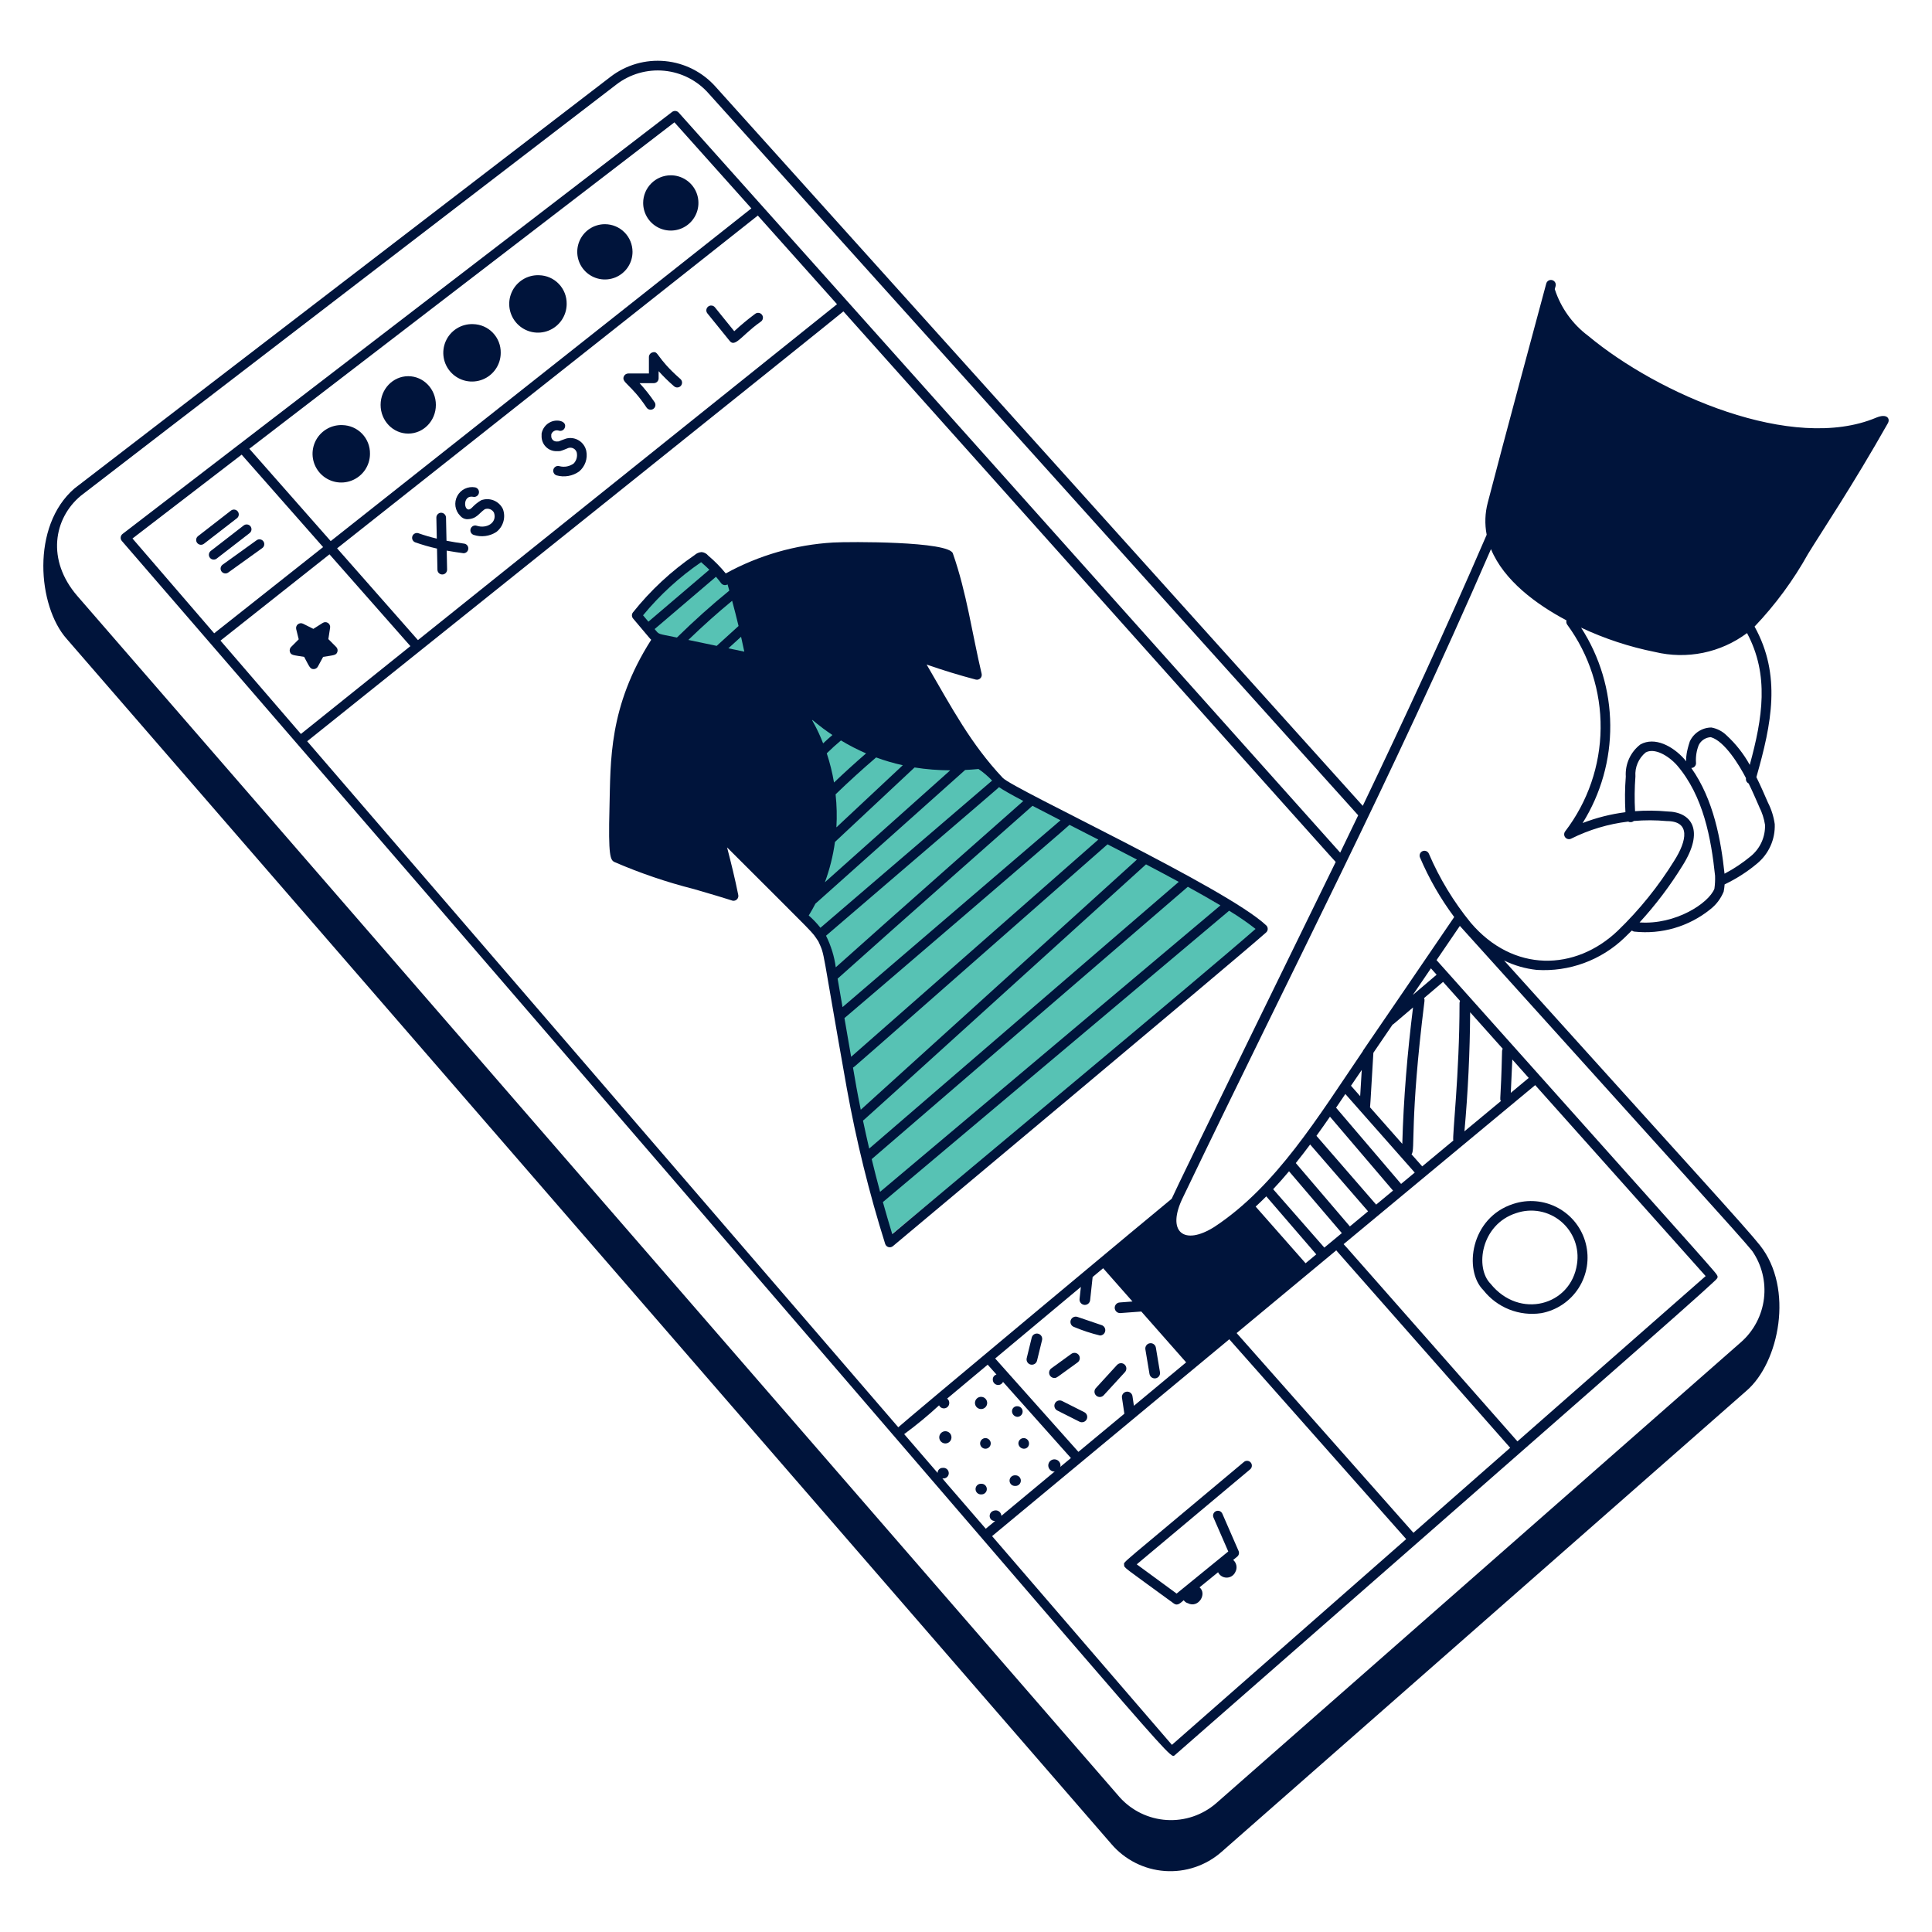 <svg width="120" height="120" viewBox="0 0 120 120" fill="none" xmlns="http://www.w3.org/2000/svg">
<path d="M40.875 39.75L39.75 38.25C39.75 37.65 42.25 35.5 43.5 34.5L45.375 36.375L62.625 48.75C69.225 52.35 75.875 56.25 78.375 57.75L55.125 76.875C54 74.25 51.75 61.125 51.75 59.625C51.75 58.425 50.5 57.125 49.875 56.625L40.875 39.75Z" fill="#57c2b4"/>
<path d="M69 78.375L72.75 75C72.375 75.75 72.75 76.688 73.125 76.875C74.034 77.33 75 77.625 77.625 75L80.625 78.75L74.25 84L69 78.375Z" fill="#57c2b4"/>
<path d="M116.534 25.942C111.35 28.124 103.003 24.491 98.642 20.858C97.668 20.129 96.944 19.116 96.569 17.959L96.621 17.767C96.642 17.69 96.631 17.608 96.591 17.539C96.552 17.47 96.486 17.419 96.409 17.399C96.332 17.378 96.25 17.389 96.181 17.428C96.112 17.468 96.062 17.534 96.041 17.61C95.469 19.744 93.378 27.47 92.409 31.214C92.235 31.867 92.211 32.551 92.34 33.215C89.75 39.212 87.211 44.691 84.644 50.052L44.464 5.407C43.657 4.489 42.531 3.913 41.315 3.796C40.099 3.678 38.884 4.028 37.916 4.774C15.87 21.693 4.665 30.3 4.628 30.336C1.909 32.681 2.348 37.656 4.135 39.672L69.034 114.54C69.448 115.024 69.954 115.42 70.523 115.707C71.091 115.994 71.711 116.165 72.347 116.211C72.982 116.257 73.62 116.176 74.223 115.973C74.827 115.771 75.385 115.451 75.864 115.031L108.48 86.381C110.511 84.63 111.44 80.021 109.31 77.344C108.379 76.175 105.298 72.835 93.422 59.659C94.061 59.971 94.749 60.168 95.455 60.243C96.451 60.305 97.449 60.16 98.386 59.816C99.323 59.472 100.179 58.938 100.898 58.246C101.558 57.617 101.243 57.83 101.513 57.864C102.351 57.955 103.199 57.879 104.008 57.642C104.817 57.404 105.571 57.01 106.227 56.48C106.597 56.193 106.884 55.814 107.06 55.38C107.089 55.231 107.109 55.081 107.12 54.93C107.842 54.587 108.519 54.154 109.132 53.641C109.492 53.344 109.779 52.968 109.97 52.542C110.161 52.117 110.25 51.652 110.232 51.186C110.167 50.721 110.025 50.271 109.812 49.853C109.582 49.324 109.349 48.788 109.092 48.269C110.041 44.946 110.652 41.933 108.979 38.918C110.272 37.559 111.389 36.042 112.301 34.403C113.18 32.967 115.061 30.177 117.259 26.287C117.415 26.008 117.213 25.66 116.534 25.942ZM108.149 83.353L75.536 112.005C74.689 112.739 73.589 113.111 72.471 113.043C71.352 112.975 70.306 112.471 69.554 111.64L4.8 37.013C2.873 34.78 3.335 32.199 5.017 30.794C5.366 30.502 37.956 5.503 38.282 5.251C39.13 4.598 40.194 4.292 41.259 4.395C42.325 4.498 43.311 5.003 44.017 5.807L84.36 50.64L83.242 52.959L42.152 6.991C42.102 6.934 42.032 6.899 41.956 6.892C41.881 6.885 41.806 6.907 41.745 6.953L7.612 33.164C7.58 33.189 7.553 33.22 7.533 33.256C7.513 33.292 7.5 33.331 7.496 33.371C7.492 33.412 7.496 33.453 7.508 33.492C7.52 33.531 7.541 33.567 7.567 33.598C63.527 98.308 71.321 107.746 72.642 108.914C72.865 109.112 72.904 109.073 72.959 109.025C98.923 86.3 104.966 80.993 106.319 79.731C106.778 79.302 106.811 79.367 106.373 78.855C105.469 77.796 102.016 73.964 89.226 59.635L90.674 57.509C104.615 72.977 107.982 76.661 108.831 77.698C109.428 78.561 109.689 79.613 109.563 80.655C109.437 81.697 108.935 82.657 108.149 83.353ZM76.353 83.186L87.341 95.596L72.79 108.376L61.62 95.411C74.682 84.567 76.254 83.272 76.353 83.186ZM76.347 83.181L76.353 83.186C76.331 83.203 76.265 83.254 76.347 83.181ZM87.872 72.831L87.024 73.535L82.986 68.802C83.18 68.516 83.372 68.231 83.562 67.95L87.872 72.831ZM83.912 67.438L84.581 66.456L84.483 68.084L83.912 67.438ZM93.23 68.383L90.959 70.269C91.18 67.821 91.298 65.371 91.313 62.873L93.337 65.139C93.309 65.185 93.295 65.237 93.296 65.291C93.222 68.426 93.128 68.267 93.228 68.383H93.23ZM95.354 67.399L105.941 79.26L94.251 89.526C83.349 77.152 83.515 77.329 83.454 77.277L95.354 67.399ZM93.838 67.879L93.932 65.808L94.952 66.952L93.838 67.879ZM90.654 62.321C90.654 66.733 90.191 70.631 90.268 70.841L88.336 72.446L87.672 71.695C87.924 71.436 87.536 69.734 88.476 62.186C88.487 62.12 88.479 62.053 88.453 61.991L89.632 60.987L90.686 62.168C90.664 62.216 90.653 62.267 90.653 62.32L90.654 62.321ZM87.751 61.8L88.878 60.145L89.23 60.541L87.751 61.8ZM87.766 62.575C87.415 65.399 87.176 68.224 87.099 71.048L85.087 68.768C85.112 68.703 85.092 68.91 85.303 65.391L86.493 63.644C86.553 63.616 86.489 63.659 87.766 62.575ZM86.523 73.951L85.475 74.82L81.767 70.548C82.054 70.151 82.334 69.755 82.607 69.359L86.523 73.951ZM84.973 75.237L83.844 76.175L80.484 72.24C80.79 71.861 81.085 71.475 81.375 71.087L84.973 75.237ZM83.344 76.591L82.257 77.491L79.078 73.863C79.418 73.503 79.746 73.129 80.064 72.751L83.344 76.591ZM81.756 77.911L81.092 78.463L77.991 74.944C78.215 74.737 78.435 74.525 78.651 74.308L81.756 77.911ZM83 77.659C83.036 77.719 82.481 77.078 93.8 89.925L87.791 95.205L76.809 82.8L83 77.659ZM58.566 91.172C58.523 91.169 58.481 91.175 58.441 91.19C58.401 91.204 58.364 91.227 58.333 91.256C58.303 91.285 58.278 91.321 58.261 91.36C58.245 91.399 58.236 91.441 58.236 91.484L56.16 89.076C56.915 88.521 57.639 87.924 58.328 87.288C58.36 87.356 58.415 87.411 58.483 87.444C58.551 87.477 58.628 87.486 58.701 87.469C58.775 87.452 58.84 87.411 58.888 87.352C58.935 87.293 58.96 87.22 58.96 87.144C58.963 87.091 58.952 87.038 58.929 86.99C58.906 86.943 58.871 86.901 58.828 86.87L61.347 84.763L61.893 85.374C61.824 85.393 61.764 85.435 61.722 85.493C61.681 85.55 61.66 85.621 61.665 85.692C61.665 85.768 61.691 85.841 61.739 85.9C61.786 85.959 61.853 85.999 61.927 86.016C62.001 86.032 62.078 86.022 62.146 85.989C62.213 85.955 62.268 85.9 62.3 85.831L66.516 90.561L62.196 94.152V94.143C62.19 94.057 62.154 93.976 62.093 93.915C62.032 93.855 61.952 93.818 61.866 93.812C61.352 93.812 61.344 94.472 61.809 94.472L61.227 94.952C58.317 91.575 58.505 91.828 58.565 91.828C58.611 91.833 58.657 91.828 58.701 91.814C58.745 91.8 58.786 91.776 58.82 91.746C58.855 91.715 58.882 91.677 58.901 91.635C58.92 91.593 58.93 91.547 58.93 91.501C58.93 91.454 58.92 91.409 58.901 91.366C58.883 91.324 58.855 91.286 58.821 91.255C58.787 91.224 58.746 91.201 58.702 91.186C58.658 91.172 58.612 91.167 58.566 91.172ZM70.429 87.316L70.342 86.733C70.338 86.689 70.324 86.646 70.302 86.607C70.281 86.568 70.251 86.534 70.216 86.507C70.181 86.479 70.14 86.46 70.097 86.448C70.054 86.437 70.009 86.435 69.965 86.441C69.921 86.448 69.879 86.463 69.841 86.487C69.803 86.51 69.77 86.541 69.745 86.577C69.719 86.613 69.701 86.654 69.691 86.698C69.682 86.741 69.681 86.786 69.69 86.83L69.836 87.808L66.982 90.178L61.812 84.378L67.135 79.932L67.053 80.684C67.044 80.771 67.07 80.858 67.124 80.926C67.179 80.995 67.259 81.038 67.346 81.048C67.433 81.057 67.52 81.032 67.589 80.977C67.657 80.922 67.701 80.842 67.71 80.755L67.859 79.375C67.868 79.296 67.771 79.398 68.519 78.772L70.341 80.838L69.555 80.898C69.468 80.901 69.385 80.939 69.326 81.003C69.266 81.067 69.234 81.152 69.237 81.24C69.241 81.327 69.278 81.41 69.343 81.47C69.407 81.529 69.492 81.561 69.579 81.558C69.606 81.558 70.863 81.464 70.889 81.461L73.673 84.619L70.429 87.316ZM55.794 88.65L19.08 46.041C23.476 42.518 52.271 19.468 52.385 19.341C84.385 55.137 82.906 53.493 82.966 53.531C81.901 55.728 73.084 73.721 72.776 74.457C72.72 74.48 55.846 88.56 55.794 88.65ZM20.541 33.609L15.487 27.873L41.89 7.598L46.669 12.943L20.541 33.609ZM47.069 13.389L51.989 18.895C51.929 18.938 50.399 20.168 25.959 39.758L20.938 34.058L47.069 13.389ZM20.069 33.981L13.303 39.335L8.229 33.447L15.009 28.239L20.069 33.981ZM20.466 34.431L25.491 40.132L18.691 45.588L13.695 39.79L20.466 34.431ZM100.481 57.811C97.841 60.325 93.99 60.418 91.349 57.312C90.288 56.012 89.413 54.57 88.751 53.027C88.721 52.954 88.662 52.896 88.589 52.865C88.515 52.835 88.432 52.835 88.359 52.866C88.285 52.897 88.227 52.955 88.197 53.029C88.167 53.102 88.167 53.185 88.198 53.258C88.757 54.572 89.47 55.814 90.323 56.959C84.159 66.007 84.669 65.219 84.654 65.28C81.871 69.367 79.276 73.664 75.439 76.196C73.523 77.415 72.407 76.509 73.493 74.336C80.349 60.042 86.333 48.566 92.608 34.107C93.41 36.06 95.428 37.542 97.298 38.534C97.285 38.579 97.282 38.626 97.29 38.672C97.298 38.718 97.317 38.762 97.344 38.8C98.713 40.666 99.441 42.926 99.417 45.241C99.394 47.556 98.621 49.801 97.215 51.639C97.174 51.693 97.152 51.76 97.153 51.828C97.154 51.895 97.179 51.961 97.222 52.013C97.265 52.065 97.325 52.102 97.391 52.115C97.458 52.13 97.527 52.12 97.588 52.09C98.698 51.536 99.895 51.177 101.128 51.03C101.183 51.06 101.245 51.072 101.308 51.065C101.37 51.059 101.429 51.034 101.477 50.993C102.159 50.933 102.845 50.935 103.527 50.999C105.01 50.999 104.782 52.208 103.996 53.45C103.011 55.044 101.83 56.51 100.481 57.811ZM106.481 55.21C106.121 56.11 104.058 57.452 101.837 57.293C102.835 56.206 103.726 55.027 104.501 53.771C105.889 51.578 105.075 50.428 103.553 50.401C102.889 50.339 102.221 50.333 101.556 50.384C101.517 49.665 101.524 48.943 101.579 48.224C101.558 47.943 101.605 47.661 101.716 47.403C101.827 47.143 101.998 46.915 102.216 46.736C102.756 46.44 103.603 46.912 104.156 47.526C105.808 49.446 106.282 52.09 106.526 54.395C106.536 54.668 106.522 54.94 106.484 55.21H106.481ZM109.265 50.11C109.445 50.462 109.568 50.84 109.629 51.23C109.641 51.6 109.568 51.967 109.416 52.304C109.264 52.642 109.036 52.939 108.751 53.175C108.245 53.595 107.696 53.961 107.114 54.267C106.891 52.201 106.445 49.669 105.049 47.701C105.092 47.7 105.135 47.69 105.173 47.672C105.212 47.653 105.247 47.626 105.274 47.593C105.302 47.56 105.322 47.521 105.333 47.48C105.344 47.438 105.347 47.394 105.34 47.352C105.318 46.987 105.376 46.621 105.51 46.281C105.579 46.139 105.686 46.018 105.818 45.931C105.951 45.844 106.104 45.794 106.262 45.787C107.118 46.027 108.042 47.543 108.447 48.332C108.434 48.398 108.443 48.465 108.473 48.525C108.502 48.585 108.551 48.633 108.611 48.662C108.84 49.125 109.051 49.611 109.267 50.108L109.265 50.11ZM108.679 47.505C108.3 46.82 107.813 46.201 107.236 45.671C106.979 45.419 106.652 45.251 106.298 45.187C106.016 45.188 105.739 45.271 105.502 45.424C105.264 45.577 105.075 45.795 104.957 46.052C104.537 47.317 104.881 47.454 104.606 47.135C103.891 46.34 102.785 45.747 101.893 46.235C101.588 46.467 101.345 46.771 101.186 47.12C101.027 47.469 100.957 47.852 100.981 48.234C100.923 48.971 100.916 49.71 100.958 50.447C100.049 50.564 99.156 50.79 98.3 51.12C99.438 49.297 100.033 47.187 100.016 45.038C99.999 42.889 99.371 40.789 98.204 38.984C99.667 39.671 101.207 40.179 102.792 40.495C103.773 40.732 104.794 40.749 105.783 40.547C106.771 40.344 107.703 39.926 108.511 39.322C109.904 41.926 109.479 44.591 108.682 47.503L108.679 47.505Z" fill="#00143B"/>
<path d="M69.82 97.19C69.827 97.398 69.734 97.275 72.914 99.6C73.141 99.767 73.334 99.551 73.524 99.393C73.583 99.483 73.673 99.549 73.778 99.578C74.43 99.914 74.993 98.996 74.505 98.593L75.657 97.655C75.705 97.756 75.782 97.841 75.877 97.9C75.972 97.96 76.083 97.99 76.195 97.989C76.307 97.988 76.417 97.955 76.511 97.894C76.605 97.833 76.68 97.746 76.727 97.644C76.795 97.523 76.819 97.382 76.795 97.244C76.772 97.107 76.701 96.982 76.596 96.89L76.845 96.686C76.896 96.645 76.932 96.588 76.948 96.524C76.963 96.461 76.957 96.394 76.931 96.334L75.921 94.016C75.889 93.943 75.829 93.885 75.755 93.856C75.681 93.827 75.599 93.829 75.526 93.861C75.453 93.892 75.395 93.952 75.366 94.026C75.337 94.1 75.339 94.183 75.371 94.256L76.29 96.365L73.081 98.98L70.605 97.164L77.641 91.269C77.673 91.245 77.699 91.214 77.718 91.179C77.738 91.143 77.75 91.105 77.754 91.065C77.758 91.025 77.755 90.984 77.743 90.946C77.731 90.907 77.712 90.871 77.686 90.841C77.66 90.81 77.628 90.784 77.592 90.766C77.557 90.748 77.517 90.737 77.477 90.734C77.437 90.731 77.397 90.737 77.359 90.749C77.321 90.763 77.286 90.783 77.256 90.81C69.348 97.449 69.813 96.971 69.82 97.19Z" fill="#00143B"/>
<path d="M61.207 89.983C61.295 89.983 61.379 89.948 61.44 89.886C61.502 89.825 61.537 89.74 61.537 89.653C61.537 89.566 61.502 89.481 61.44 89.42C61.379 89.358 61.295 89.323 61.207 89.323C61.12 89.323 61.036 89.358 60.974 89.42C60.912 89.481 60.877 89.566 60.877 89.653C60.877 89.74 60.912 89.825 60.974 89.886C61.036 89.948 61.12 89.983 61.207 89.983Z" fill="#00143B"/>
<path d="M63.254 89.653C63.259 89.739 63.296 89.82 63.356 89.88C63.417 89.941 63.498 89.978 63.584 89.983C63.628 89.986 63.672 89.979 63.713 89.963C63.754 89.948 63.792 89.923 63.823 89.892C63.854 89.861 63.878 89.824 63.894 89.782C63.91 89.741 63.916 89.697 63.914 89.653C63.914 89.61 63.905 89.567 63.889 89.527C63.872 89.487 63.848 89.45 63.817 89.42C63.786 89.389 63.75 89.365 63.71 89.348C63.67 89.332 63.627 89.323 63.584 89.323C63.54 89.323 63.497 89.332 63.457 89.348C63.417 89.365 63.381 89.389 63.35 89.42C63.32 89.45 63.295 89.487 63.279 89.527C63.262 89.567 63.254 89.61 63.254 89.653Z" fill="#00143B"/>
<path d="M60.943 92.82C60.988 92.823 61.033 92.816 61.076 92.801C61.118 92.785 61.157 92.761 61.19 92.731C61.222 92.7 61.249 92.662 61.267 92.621C61.284 92.579 61.294 92.535 61.294 92.49C61.294 92.445 61.284 92.4 61.267 92.359C61.249 92.317 61.222 92.28 61.19 92.249C61.157 92.218 61.118 92.194 61.076 92.179C61.033 92.164 60.988 92.157 60.943 92.16C60.898 92.157 60.853 92.164 60.811 92.179C60.768 92.194 60.73 92.218 60.697 92.249C60.664 92.28 60.638 92.317 60.62 92.359C60.602 92.4 60.593 92.445 60.593 92.49C60.593 92.535 60.602 92.579 60.62 92.621C60.638 92.662 60.664 92.7 60.697 92.731C60.73 92.761 60.768 92.785 60.811 92.801C60.853 92.816 60.898 92.823 60.943 92.82Z" fill="#00143B"/>
<path d="M63.056 92.294C63.101 92.297 63.146 92.291 63.188 92.275C63.231 92.26 63.269 92.236 63.302 92.205C63.335 92.174 63.361 92.137 63.379 92.096C63.397 92.054 63.406 92.01 63.406 91.964C63.406 91.919 63.397 91.875 63.379 91.833C63.361 91.792 63.335 91.755 63.302 91.724C63.269 91.693 63.231 91.669 63.188 91.654C63.146 91.638 63.101 91.632 63.056 91.634C63.011 91.632 62.966 91.638 62.923 91.654C62.881 91.669 62.842 91.693 62.809 91.724C62.776 91.755 62.75 91.792 62.732 91.833C62.714 91.875 62.705 91.919 62.705 91.964C62.705 92.01 62.714 92.054 62.732 92.096C62.75 92.137 62.776 92.174 62.809 92.205C62.842 92.236 62.881 92.26 62.923 92.275C62.966 92.291 63.011 92.297 63.056 92.294Z" fill="#00143B"/>
<path d="M63.188 88.003C63.231 88.003 63.274 87.994 63.314 87.978C63.354 87.961 63.39 87.937 63.421 87.906C63.452 87.875 63.476 87.839 63.493 87.799C63.509 87.759 63.518 87.716 63.518 87.673C63.518 87.629 63.509 87.586 63.493 87.546C63.476 87.506 63.452 87.47 63.421 87.439C63.39 87.409 63.354 87.384 63.314 87.368C63.274 87.351 63.231 87.343 63.188 87.343C63.144 87.34 63.1 87.347 63.058 87.362C63.017 87.378 62.98 87.402 62.949 87.433C62.917 87.465 62.893 87.502 62.877 87.543C62.862 87.585 62.855 87.629 62.858 87.673C62.863 87.758 62.9 87.839 62.961 87.9C63.021 87.96 63.102 87.997 63.188 88.003Z" fill="#00143B"/>
<path d="M21.263 26.404C20.908 26.39 20.557 26.483 20.255 26.671C19.953 26.859 19.713 27.133 19.568 27.457C19.423 27.782 19.378 28.142 19.439 28.493C19.5 28.843 19.665 29.167 19.911 29.424C20.158 29.68 20.476 29.856 20.823 29.931C21.171 30.005 21.533 29.974 21.863 29.84C22.193 29.707 22.476 29.479 22.675 29.184C22.874 28.889 22.98 28.542 22.98 28.186C22.988 27.722 22.812 27.274 22.491 26.94C22.169 26.605 21.727 26.413 21.263 26.404Z" fill="#00143B"/>
<path d="M25.357 26.931C26.305 26.931 27.073 26.133 27.073 25.149C27.073 24.164 26.305 23.366 25.357 23.366C24.408 23.366 23.64 24.164 23.64 25.149C23.64 26.133 24.408 26.931 25.357 26.931Z" fill="#00143B"/>
<path d="M29.384 20.132C29.029 20.118 28.678 20.211 28.375 20.399C28.073 20.587 27.834 20.861 27.689 21.185C27.544 21.51 27.499 21.87 27.56 22.221C27.621 22.571 27.785 22.895 28.032 23.151C28.279 23.408 28.597 23.584 28.944 23.659C29.292 23.733 29.654 23.702 29.984 23.569C30.314 23.436 30.597 23.207 30.796 22.912C30.995 22.617 31.101 22.27 31.101 21.914C31.109 21.45 30.933 21.002 30.611 20.668C30.29 20.333 29.848 20.141 29.384 20.132Z" fill="#00143B"/>
<path d="M33.48 17.095C33.124 17.081 32.773 17.174 32.471 17.362C32.169 17.55 31.93 17.823 31.785 18.148C31.639 18.473 31.594 18.833 31.655 19.184C31.717 19.534 31.881 19.858 32.128 20.114C32.374 20.371 32.692 20.547 33.04 20.622C33.388 20.696 33.75 20.665 34.08 20.532C34.41 20.398 34.692 20.17 34.891 19.875C35.09 19.58 35.197 19.233 35.197 18.877C35.205 18.413 35.029 17.965 34.707 17.631C34.385 17.296 33.944 17.104 33.48 17.095Z" fill="#00143B"/>
<path d="M37.571 13.925C37.231 13.925 36.899 14.026 36.617 14.215C36.335 14.403 36.115 14.671 35.985 14.985C35.855 15.299 35.821 15.644 35.887 15.977C35.953 16.31 36.117 16.616 36.357 16.856C36.597 17.096 36.903 17.259 37.236 17.326C37.569 17.392 37.914 17.358 38.228 17.228C38.541 17.098 38.809 16.878 38.998 16.596C39.187 16.313 39.287 15.981 39.287 15.642C39.287 15.187 39.106 14.75 38.785 14.428C38.463 14.106 38.026 13.925 37.571 13.925Z" fill="#00143B"/>
<path d="M39.948 12.605C39.948 12.944 40.049 13.276 40.237 13.559C40.426 13.841 40.694 14.061 41.008 14.191C41.321 14.321 41.666 14.355 41.999 14.288C42.333 14.222 42.638 14.059 42.878 13.819C43.118 13.579 43.282 13.273 43.348 12.94C43.414 12.607 43.38 12.261 43.251 11.948C43.121 11.634 42.901 11.366 42.618 11.178C42.336 10.989 42.004 10.888 41.665 10.888C41.209 10.888 40.773 11.069 40.451 11.391C40.129 11.713 39.948 12.149 39.948 12.605Z" fill="#00143B"/>
<path d="M27.17 35.389C27.171 35.468 27.204 35.544 27.262 35.599C27.319 35.654 27.396 35.684 27.476 35.682C27.555 35.681 27.631 35.648 27.686 35.59C27.741 35.533 27.771 35.456 27.77 35.377L27.746 34.2C27.944 34.237 28.729 34.362 28.79 34.362C28.866 34.362 28.939 34.333 28.994 34.281C29.049 34.229 29.082 34.158 29.087 34.082C29.092 34.007 29.068 33.932 29.021 33.873C28.973 33.815 28.905 33.776 28.83 33.766C28.443 33.713 28.078 33.654 27.733 33.586L27.703 32.141C27.699 32.062 27.665 31.988 27.608 31.933C27.552 31.878 27.476 31.848 27.397 31.847C27.318 31.848 27.242 31.881 27.187 31.939C27.132 31.996 27.102 32.073 27.103 32.152L27.13 33.455C26.743 33.363 26.361 33.251 25.986 33.119C25.912 33.096 25.832 33.102 25.763 33.137C25.693 33.171 25.64 33.231 25.614 33.304C25.588 33.377 25.591 33.457 25.623 33.528C25.655 33.599 25.712 33.654 25.784 33.683C26.229 33.84 26.683 33.971 27.143 34.074L27.17 35.389Z" fill="#00143B"/>
<path d="M28.988 32.249C29.603 32.249 29.73 31.893 30.11 31.629C30.215 31.588 30.332 31.588 30.438 31.628C30.544 31.669 30.632 31.746 30.684 31.847C30.892 32.472 30.223 32.856 29.611 32.655C29.574 32.642 29.534 32.638 29.495 32.64C29.456 32.643 29.417 32.654 29.382 32.671C29.347 32.689 29.315 32.713 29.29 32.743C29.264 32.773 29.244 32.807 29.232 32.845C29.219 32.882 29.214 32.922 29.217 32.961C29.22 33 29.23 33.039 29.248 33.074C29.266 33.109 29.29 33.141 29.32 33.166C29.349 33.192 29.384 33.212 29.422 33.224C29.654 33.301 29.901 33.324 30.144 33.293C30.387 33.262 30.62 33.177 30.826 33.044C31.038 32.882 31.192 32.656 31.265 32.399C31.34 32.143 31.329 31.87 31.237 31.619C31.121 31.375 30.917 31.184 30.666 31.082C30.416 30.981 30.136 30.978 29.883 31.073C29.668 31.2 29.473 31.358 29.305 31.541C28.825 32.014 28.648 30.719 29.391 30.859C29.469 30.875 29.55 30.859 29.616 30.815C29.683 30.771 29.729 30.703 29.745 30.625C29.761 30.547 29.745 30.466 29.701 30.4C29.657 30.333 29.589 30.287 29.511 30.271C29.292 30.231 29.067 30.262 28.867 30.359C28.667 30.457 28.503 30.615 28.4 30.812C28.296 31.008 28.258 31.233 28.29 31.453C28.323 31.672 28.425 31.876 28.581 32.034C28.631 32.095 28.693 32.146 28.763 32.183C28.833 32.22 28.91 32.243 28.988 32.249Z" fill="#00143B"/>
<path d="M34.6 28.023C34.798 28.023 34.766 28.051 35.309 27.822C35.415 27.791 35.528 27.804 35.624 27.857C35.72 27.909 35.791 27.998 35.822 28.103C35.849 28.224 35.846 28.349 35.814 28.469C35.781 28.588 35.719 28.697 35.634 28.787C35.51 28.878 35.367 28.94 35.216 28.97C35.065 28.999 34.91 28.995 34.76 28.958C34.723 28.945 34.683 28.939 34.643 28.942C34.604 28.944 34.565 28.954 34.529 28.972C34.494 28.99 34.462 29.014 34.436 29.044C34.41 29.074 34.39 29.109 34.377 29.146C34.365 29.184 34.36 29.224 34.363 29.264C34.366 29.303 34.377 29.342 34.395 29.377C34.413 29.413 34.438 29.444 34.468 29.47C34.498 29.496 34.533 29.515 34.571 29.527C34.807 29.593 35.055 29.606 35.297 29.564C35.538 29.523 35.768 29.428 35.968 29.287C36.151 29.134 36.29 28.934 36.368 28.709C36.447 28.483 36.463 28.241 36.415 28.007C36.386 27.873 36.33 27.747 36.251 27.635C36.172 27.523 36.071 27.428 35.954 27.357C35.837 27.285 35.707 27.237 35.572 27.217C35.436 27.197 35.298 27.205 35.165 27.24C34.612 27.426 34.786 27.42 34.6 27.42C34.552 27.425 34.502 27.419 34.456 27.403C34.41 27.387 34.369 27.36 34.334 27.326C34.3 27.291 34.273 27.25 34.257 27.203C34.241 27.157 34.235 27.108 34.24 27.06V26.982C34.269 26.892 34.331 26.816 34.415 26.771C34.498 26.727 34.596 26.716 34.687 26.742C34.76 26.771 34.843 26.77 34.916 26.739C34.989 26.708 35.047 26.649 35.077 26.576C35.238 26.173 34.633 26.007 34.199 26.21C34.056 26.276 33.93 26.375 33.833 26.5C33.736 26.625 33.67 26.77 33.64 26.925V27.058C33.633 27.186 33.654 27.314 33.7 27.434C33.745 27.554 33.816 27.663 33.906 27.753C33.997 27.845 34.105 27.915 34.225 27.962C34.344 28.008 34.472 28.029 34.6 28.023Z" fill="#00143B"/>
<path d="M40.576 25.399C40.642 25.355 40.688 25.286 40.704 25.208C40.72 25.13 40.704 25.049 40.66 24.983C40.379 24.565 40.066 24.169 39.725 23.798H40.608C40.688 23.798 40.764 23.767 40.82 23.711C40.876 23.654 40.908 23.578 40.908 23.498V23.053C41.206 23.384 41.525 23.697 41.863 23.989C41.892 24.015 41.927 24.036 41.964 24.049C42.002 24.062 42.041 24.068 42.081 24.065C42.121 24.063 42.16 24.053 42.195 24.035C42.231 24.018 42.263 23.994 42.289 23.964C42.315 23.934 42.335 23.899 42.348 23.861C42.361 23.823 42.366 23.784 42.363 23.744C42.36 23.704 42.349 23.666 42.331 23.63C42.313 23.595 42.288 23.563 42.258 23.537C40.709 22.181 40.924 21.767 40.518 21.891C40.456 21.91 40.403 21.948 40.364 21.999C40.326 22.051 40.305 22.113 40.305 22.178V23.198H39.023C38.964 23.198 38.906 23.215 38.857 23.248C38.807 23.282 38.769 23.328 38.746 23.383C38.588 23.763 39.177 23.84 40.16 25.315C40.205 25.381 40.273 25.427 40.351 25.443C40.429 25.459 40.51 25.443 40.576 25.399Z" fill="#00143B"/>
<path d="M45.326 21.18C45.459 21.344 45.604 21.322 45.8 21.187C46.109 20.974 46.544 20.477 47.251 19.982C47.284 19.96 47.313 19.932 47.336 19.898C47.359 19.865 47.374 19.827 47.382 19.788C47.39 19.748 47.389 19.707 47.381 19.668C47.373 19.629 47.356 19.591 47.333 19.558C47.31 19.525 47.28 19.497 47.246 19.476C47.212 19.454 47.174 19.44 47.134 19.434C47.094 19.428 47.053 19.43 47.014 19.44C46.975 19.45 46.938 19.467 46.906 19.492C46.453 19.828 46.019 20.189 45.605 20.572L44.405 19.088C44.355 19.026 44.282 18.986 44.203 18.978C44.124 18.97 44.045 18.993 43.983 19.043C43.921 19.093 43.881 19.166 43.873 19.245C43.864 19.324 43.888 19.403 43.938 19.465L45.326 21.18Z" fill="#00143B"/>
<path d="M19.481 41.559C19.535 41.559 19.588 41.544 19.634 41.516C19.681 41.488 19.719 41.448 19.744 41.4L20.07 40.8C20.73 40.69 20.884 40.709 20.955 40.488C20.972 40.435 20.974 40.379 20.961 40.326C20.948 40.272 20.92 40.223 20.881 40.184L20.395 39.697L20.503 38.99C20.512 38.933 20.505 38.874 20.481 38.821C20.458 38.769 20.42 38.724 20.371 38.692C20.323 38.66 20.267 38.643 20.209 38.643C20.151 38.642 20.095 38.659 20.046 38.69L19.463 39.06L18.823 38.74C18.771 38.715 18.714 38.704 18.657 38.71C18.6 38.717 18.546 38.739 18.501 38.775C18.456 38.81 18.423 38.858 18.405 38.913C18.386 38.967 18.384 39.025 18.398 39.081L18.554 39.709L18.08 40.183C18.041 40.222 18.014 40.271 18.001 40.324C17.988 40.378 17.99 40.434 18.006 40.487C18.077 40.707 18.22 40.687 18.891 40.799C19.221 41.411 19.255 41.559 19.481 41.559Z" fill="#00143B"/>
<path d="M14.767 31.766C14.718 31.704 14.646 31.663 14.568 31.653C14.489 31.642 14.409 31.664 14.347 31.712L12.3 33.3C12.237 33.349 12.196 33.42 12.186 33.499C12.176 33.578 12.197 33.658 12.246 33.721C12.295 33.784 12.367 33.825 12.445 33.835C12.524 33.845 12.604 33.823 12.667 33.775L14.714 32.19C14.746 32.166 14.772 32.136 14.792 32.101C14.811 32.066 14.824 32.029 14.829 31.989C14.834 31.95 14.831 31.91 14.82 31.871C14.809 31.833 14.791 31.797 14.767 31.766Z" fill="#00143B"/>
<path d="M13.037 34.642C13.086 34.705 13.157 34.746 13.236 34.756C13.315 34.766 13.394 34.744 13.457 34.696L15.504 33.111C15.567 33.062 15.608 32.99 15.618 32.911C15.628 32.833 15.606 32.753 15.558 32.69C15.509 32.627 15.437 32.586 15.358 32.576C15.279 32.566 15.2 32.587 15.137 32.636L13.089 34.221C13.027 34.27 12.986 34.342 12.976 34.421C12.967 34.5 12.989 34.579 13.037 34.642Z" fill="#00143B"/>
<path d="M13.757 35.492C13.78 35.524 13.809 35.551 13.843 35.572C13.877 35.593 13.914 35.607 13.953 35.613C13.992 35.62 14.032 35.618 14.071 35.609C14.109 35.6 14.145 35.583 14.177 35.56L16.29 34.042C16.355 33.995 16.398 33.925 16.411 33.847C16.424 33.768 16.405 33.688 16.359 33.623C16.312 33.558 16.242 33.515 16.163 33.502C16.085 33.489 16.004 33.508 15.94 33.554L13.827 35.073C13.795 35.096 13.768 35.125 13.747 35.158C13.726 35.192 13.712 35.229 13.705 35.268C13.699 35.307 13.7 35.346 13.709 35.385C13.718 35.423 13.734 35.459 13.757 35.492Z" fill="#00143B"/>
<path d="M62.284 48.316C60.304 46.211 59.143 44.012 57.556 41.278C58.57 41.63 59.592 41.943 60.603 42.209C60.653 42.222 60.706 42.222 60.756 42.209C60.806 42.195 60.852 42.169 60.889 42.133C60.926 42.097 60.953 42.051 60.967 42.002C60.982 41.952 60.983 41.899 60.971 41.849C60.382 39.359 60.039 36.809 59.188 34.385C58.994 33.609 52.727 33.641 51.748 33.697C49.409 33.833 47.13 34.489 45.077 35.617C44.749 35.213 44.383 34.842 43.985 34.507C43.935 34.445 43.873 34.395 43.803 34.357C43.734 34.32 43.657 34.298 43.578 34.291C43.417 34.302 43.264 34.366 43.145 34.475C41.699 35.465 40.408 36.664 39.316 38.035C39.273 38.089 39.249 38.156 39.25 38.226C39.251 38.295 39.276 38.362 39.321 38.416C40.476 39.786 40.384 39.684 40.449 39.736C37.793 43.895 37.929 47.286 37.856 50.148C37.775 53.197 37.909 53.422 38.174 53.546C39.767 54.235 41.412 54.795 43.094 55.22C45.603 55.945 45.446 55.949 45.561 55.949C45.605 55.949 45.649 55.939 45.69 55.92C45.73 55.901 45.765 55.873 45.793 55.839C45.822 55.804 45.842 55.764 45.852 55.721C45.863 55.677 45.864 55.632 45.855 55.589C45.653 54.576 45.408 53.592 45.16 52.633C51.012 58.484 50.343 57.759 50.833 58.476C51.26 59.436 50.977 58.508 52.594 67.586C53.185 70.858 53.982 74.089 54.98 77.261C54.995 77.308 55.021 77.351 55.056 77.385C55.092 77.42 55.135 77.445 55.182 77.459C55.23 77.473 55.28 77.475 55.328 77.464C55.377 77.454 55.422 77.432 55.46 77.4C56.704 76.348 76.631 59.703 78.639 57.919C78.671 57.891 78.696 57.857 78.713 57.819C78.731 57.781 78.74 57.74 78.74 57.699C78.741 57.657 78.733 57.616 78.717 57.577C78.701 57.539 78.676 57.504 78.646 57.476C76.166 55.135 62.964 49.029 62.284 48.316ZM40.274 38.614L39.941 38.218C40.982 36.954 42.197 35.843 43.549 34.918C43.627 34.998 43.767 35.098 44.059 35.387L40.274 38.614ZM40.661 39.072L44.471 35.824C44.581 35.952 44.687 36.084 44.791 36.223C44.836 36.283 44.902 36.324 44.976 36.338C45.05 36.352 45.126 36.338 45.19 36.298C45.227 36.427 45.263 36.556 45.299 36.684C44.204 37.574 43.132 38.535 42.045 39.599C40.792 39.337 40.969 39.439 40.661 39.072ZM44.515 40.116L42.754 39.748C43.661 38.872 44.56 38.068 45.474 37.316C45.616 37.843 45.749 38.363 45.873 38.882L44.515 40.116ZM45.24 40.268L46.029 39.551C46.099 39.859 46.166 40.167 46.23 40.475L45.24 40.268ZM59.021 47.846L51.236 54.798C51.534 53.989 51.744 53.15 51.861 52.295L56.805 47.669C57.538 47.785 58.279 47.844 59.021 47.846ZM56.074 47.53L51.95 51.389C51.991 50.705 51.974 50.019 51.9 49.338C52.714 48.551 53.553 47.787 54.417 47.046C54.957 47.245 55.511 47.407 56.074 47.53ZM52.234 45.99C52.735 46.293 53.257 46.562 53.794 46.794C53.114 47.383 52.45 47.986 51.802 48.604C51.698 47.989 51.547 47.383 51.352 46.79C51.637 46.51 51.931 46.243 52.234 45.99ZM51.703 45.653C51.507 45.82 51.315 45.993 51.126 46.172C50.354 44.2 49.889 44.443 51.703 45.653ZM50.232 56.863C50.38 56.623 50.519 56.378 50.648 56.128L59.948 47.824C60.218 47.811 60.494 47.791 60.776 47.764C61.083 47.974 61.366 48.215 61.622 48.484L50.959 57.626C50.741 57.349 50.498 57.094 50.232 56.863ZM51.306 58.119C62.508 48.508 62.008 48.949 62.047 48.889C62.32 49.078 62.822 49.361 63.56 49.752C63.56 49.752 55.188 57.141 51.911 60.081C51.82 59.398 51.615 58.735 51.306 58.119ZM52.026 60.786C55.407 57.751 64.124 50.056 64.129 50.05C64.627 50.31 65.207 50.611 65.869 50.95L52.331 62.554L52.026 60.786ZM52.45 63.236C52.505 63.203 66.388 51.308 66.427 51.233L68.217 52.149L52.865 65.64L52.45 63.236ZM52.98 66.303C53.074 66.273 52.117 67.096 68.79 52.443C69.391 52.752 70.005 53.069 70.617 53.389L53.464 68.928C53.22 67.722 53.152 67.302 52.98 66.303ZM53.601 69.594C53.673 69.563 52.426 70.68 71.181 53.687C71.873 54.051 72.561 54.416 73.215 54.774L53.987 71.34C53.852 70.76 53.723 70.177 53.6 69.594H53.601ZM54.144 71.994L73.778 55.08C74.505 55.482 75.19 55.871 75.802 56.237L54.663 74.027C54.481 73.354 54.308 72.676 54.143 71.995L54.144 71.994ZM55.418 76.652C55.218 75.994 55.025 75.331 54.838 74.663L76.343 56.567C76.913 56.91 77.462 57.287 77.985 57.697C74.575 60.686 59.791 72.972 55.418 76.653L55.418 76.652Z" fill="#00143B"/>
<path d="M95.729 81.563C96.203 81.476 96.653 81.292 97.052 81.024C97.452 80.755 97.792 80.408 98.051 80.003C98.311 79.597 98.484 79.143 98.561 78.668C98.637 78.193 98.615 77.707 98.496 77.241C98.377 76.774 98.163 76.338 97.868 75.957C97.573 75.577 97.203 75.262 96.781 75.031C96.358 74.8 95.893 74.658 95.414 74.614C94.935 74.57 94.452 74.625 93.995 74.776C91.329 75.629 90.902 78.912 92.135 80.135C92.555 80.669 93.109 81.082 93.74 81.333C94.371 81.584 95.058 81.663 95.729 81.563ZM94.169 75.35C94.639 75.188 95.142 75.15 95.63 75.24C96.119 75.331 96.575 75.546 96.956 75.865C97.336 76.184 97.628 76.596 97.802 77.061C97.976 77.526 98.027 78.028 97.949 78.518C97.573 81.104 94.371 81.964 92.582 79.736C91.595 78.748 91.98 76.051 94.169 75.35H94.169Z" fill="#00143B"/>
<path d="M67.349 87.714L65.969 87.018C65.891 86.979 65.8 86.972 65.717 86.999C65.634 87.026 65.564 87.085 65.525 87.163C65.485 87.241 65.478 87.332 65.505 87.415C65.532 87.499 65.591 87.568 65.669 87.608L67.049 88.304C67.127 88.343 67.218 88.35 67.302 88.323C67.343 88.31 67.381 88.288 67.414 88.26C67.447 88.232 67.474 88.198 67.494 88.159C67.514 88.12 67.525 88.078 67.529 88.035C67.532 87.992 67.527 87.948 67.514 87.907C67.5 87.865 67.479 87.827 67.451 87.794C67.422 87.761 67.388 87.734 67.349 87.714Z" fill="#00143B"/>
<path d="M71.142 83.813L71.397 85.339C71.404 85.382 71.42 85.423 71.443 85.459C71.466 85.496 71.496 85.528 71.531 85.553C71.566 85.578 71.606 85.596 71.648 85.606C71.691 85.616 71.734 85.617 71.777 85.61C71.82 85.603 71.861 85.587 71.897 85.564C71.934 85.541 71.966 85.511 71.991 85.476C72.016 85.441 72.034 85.401 72.044 85.359C72.054 85.316 72.055 85.273 72.048 85.23L71.793 83.703C71.786 83.661 71.77 83.62 71.747 83.583C71.724 83.546 71.694 83.514 71.659 83.489C71.624 83.464 71.584 83.446 71.542 83.436C71.499 83.427 71.456 83.425 71.413 83.433C71.327 83.447 71.249 83.495 71.199 83.567C71.148 83.638 71.127 83.726 71.142 83.813Z" fill="#00143B"/>
<path d="M64.481 82.839C64.439 82.828 64.396 82.826 64.353 82.833C64.311 82.839 64.269 82.854 64.232 82.876C64.195 82.898 64.163 82.928 64.138 82.963C64.112 82.997 64.093 83.037 64.083 83.079L63.769 84.366C63.751 84.45 63.767 84.538 63.812 84.61C63.858 84.683 63.93 84.735 64.013 84.755C64.096 84.775 64.184 84.762 64.258 84.719C64.332 84.676 64.386 84.606 64.409 84.523L64.724 83.236C64.744 83.151 64.73 83.062 64.685 82.987C64.639 82.913 64.566 82.859 64.481 82.839Z" fill="#00143B"/>
<path d="M66.931 84.623C66.966 84.598 66.996 84.566 67.019 84.529C67.041 84.492 67.056 84.451 67.063 84.409C67.07 84.366 67.069 84.322 67.059 84.28C67.049 84.238 67.03 84.198 67.005 84.163C66.98 84.128 66.948 84.098 66.911 84.076C66.874 84.053 66.833 84.038 66.79 84.031C66.747 84.024 66.704 84.026 66.662 84.036C66.62 84.046 66.58 84.064 66.545 84.089L65.303 84.989C65.245 85.03 65.202 85.088 65.18 85.155C65.157 85.221 65.157 85.293 65.178 85.361C65.2 85.428 65.242 85.486 65.3 85.527C65.357 85.568 65.425 85.59 65.496 85.589C65.64 85.585 65.585 85.596 66.931 84.623Z" fill="#00143B"/>
<path d="M69.383 84.777L68.066 86.217C68.007 86.281 67.976 86.367 67.98 86.454C67.984 86.542 68.022 86.624 68.087 86.683C68.151 86.743 68.236 86.774 68.324 86.77C68.411 86.766 68.494 86.728 68.553 86.663L69.873 85.223C69.932 85.159 69.963 85.073 69.96 84.986C69.956 84.898 69.917 84.816 69.853 84.757C69.788 84.698 69.703 84.666 69.615 84.67C69.528 84.674 69.446 84.712 69.386 84.777H69.383Z" fill="#00143B"/>
<path d="M66.72 82.424C67.239 82.642 67.775 82.818 68.323 82.95C68.401 82.949 68.476 82.921 68.536 82.871C68.595 82.82 68.634 82.75 68.647 82.673C68.66 82.597 68.645 82.518 68.605 82.451C68.565 82.384 68.502 82.333 68.429 82.308L66.932 81.799C66.891 81.784 66.847 81.777 66.803 81.779C66.759 81.781 66.716 81.791 66.676 81.81C66.636 81.829 66.6 81.856 66.571 81.889C66.541 81.922 66.519 81.96 66.505 82.002C66.49 82.044 66.485 82.088 66.488 82.132C66.491 82.176 66.503 82.219 66.523 82.258C66.543 82.298 66.571 82.333 66.605 82.361C66.639 82.389 66.678 82.411 66.72 82.424Z" fill="#00143B"/>
<path d="M65.49 90.643C65.415 90.643 65.342 90.665 65.279 90.707C65.217 90.749 65.168 90.808 65.14 90.877C65.111 90.946 65.103 91.023 65.118 91.096C65.133 91.17 65.169 91.237 65.222 91.29C65.275 91.343 65.342 91.379 65.416 91.394C65.49 91.409 65.566 91.401 65.635 91.373C65.704 91.344 65.763 91.295 65.805 91.233C65.847 91.171 65.869 91.097 65.869 91.022C65.869 90.972 65.859 90.923 65.84 90.877C65.821 90.831 65.793 90.789 65.758 90.754C65.723 90.719 65.681 90.691 65.635 90.672C65.589 90.653 65.54 90.643 65.49 90.643Z" fill="#00143B"/>
<path d="M58.718 88.896C58.643 88.896 58.57 88.918 58.508 88.96C58.445 89.002 58.397 89.061 58.368 89.13C58.339 89.199 58.332 89.276 58.346 89.349C58.361 89.423 58.397 89.49 58.45 89.543C58.503 89.596 58.571 89.632 58.644 89.647C58.718 89.662 58.794 89.654 58.863 89.626C58.933 89.597 58.992 89.548 59.034 89.486C59.075 89.424 59.097 89.35 59.097 89.275C59.097 89.175 59.058 89.078 58.986 89.007C58.915 88.936 58.819 88.896 58.718 88.896Z" fill="#00143B"/>
<path d="M60.936 86.76C60.861 86.76 60.788 86.782 60.725 86.824C60.663 86.866 60.614 86.925 60.586 86.994C60.557 87.063 60.549 87.14 60.564 87.213C60.579 87.287 60.615 87.354 60.668 87.407C60.721 87.46 60.788 87.496 60.862 87.511C60.935 87.526 61.012 87.518 61.081 87.49C61.15 87.461 61.21 87.412 61.251 87.35C61.293 87.287 61.315 87.214 61.315 87.139C61.315 87.039 61.275 86.942 61.204 86.871C61.133 86.8 61.036 86.76 60.936 86.76Z" fill="#00143B"/>
</svg>

